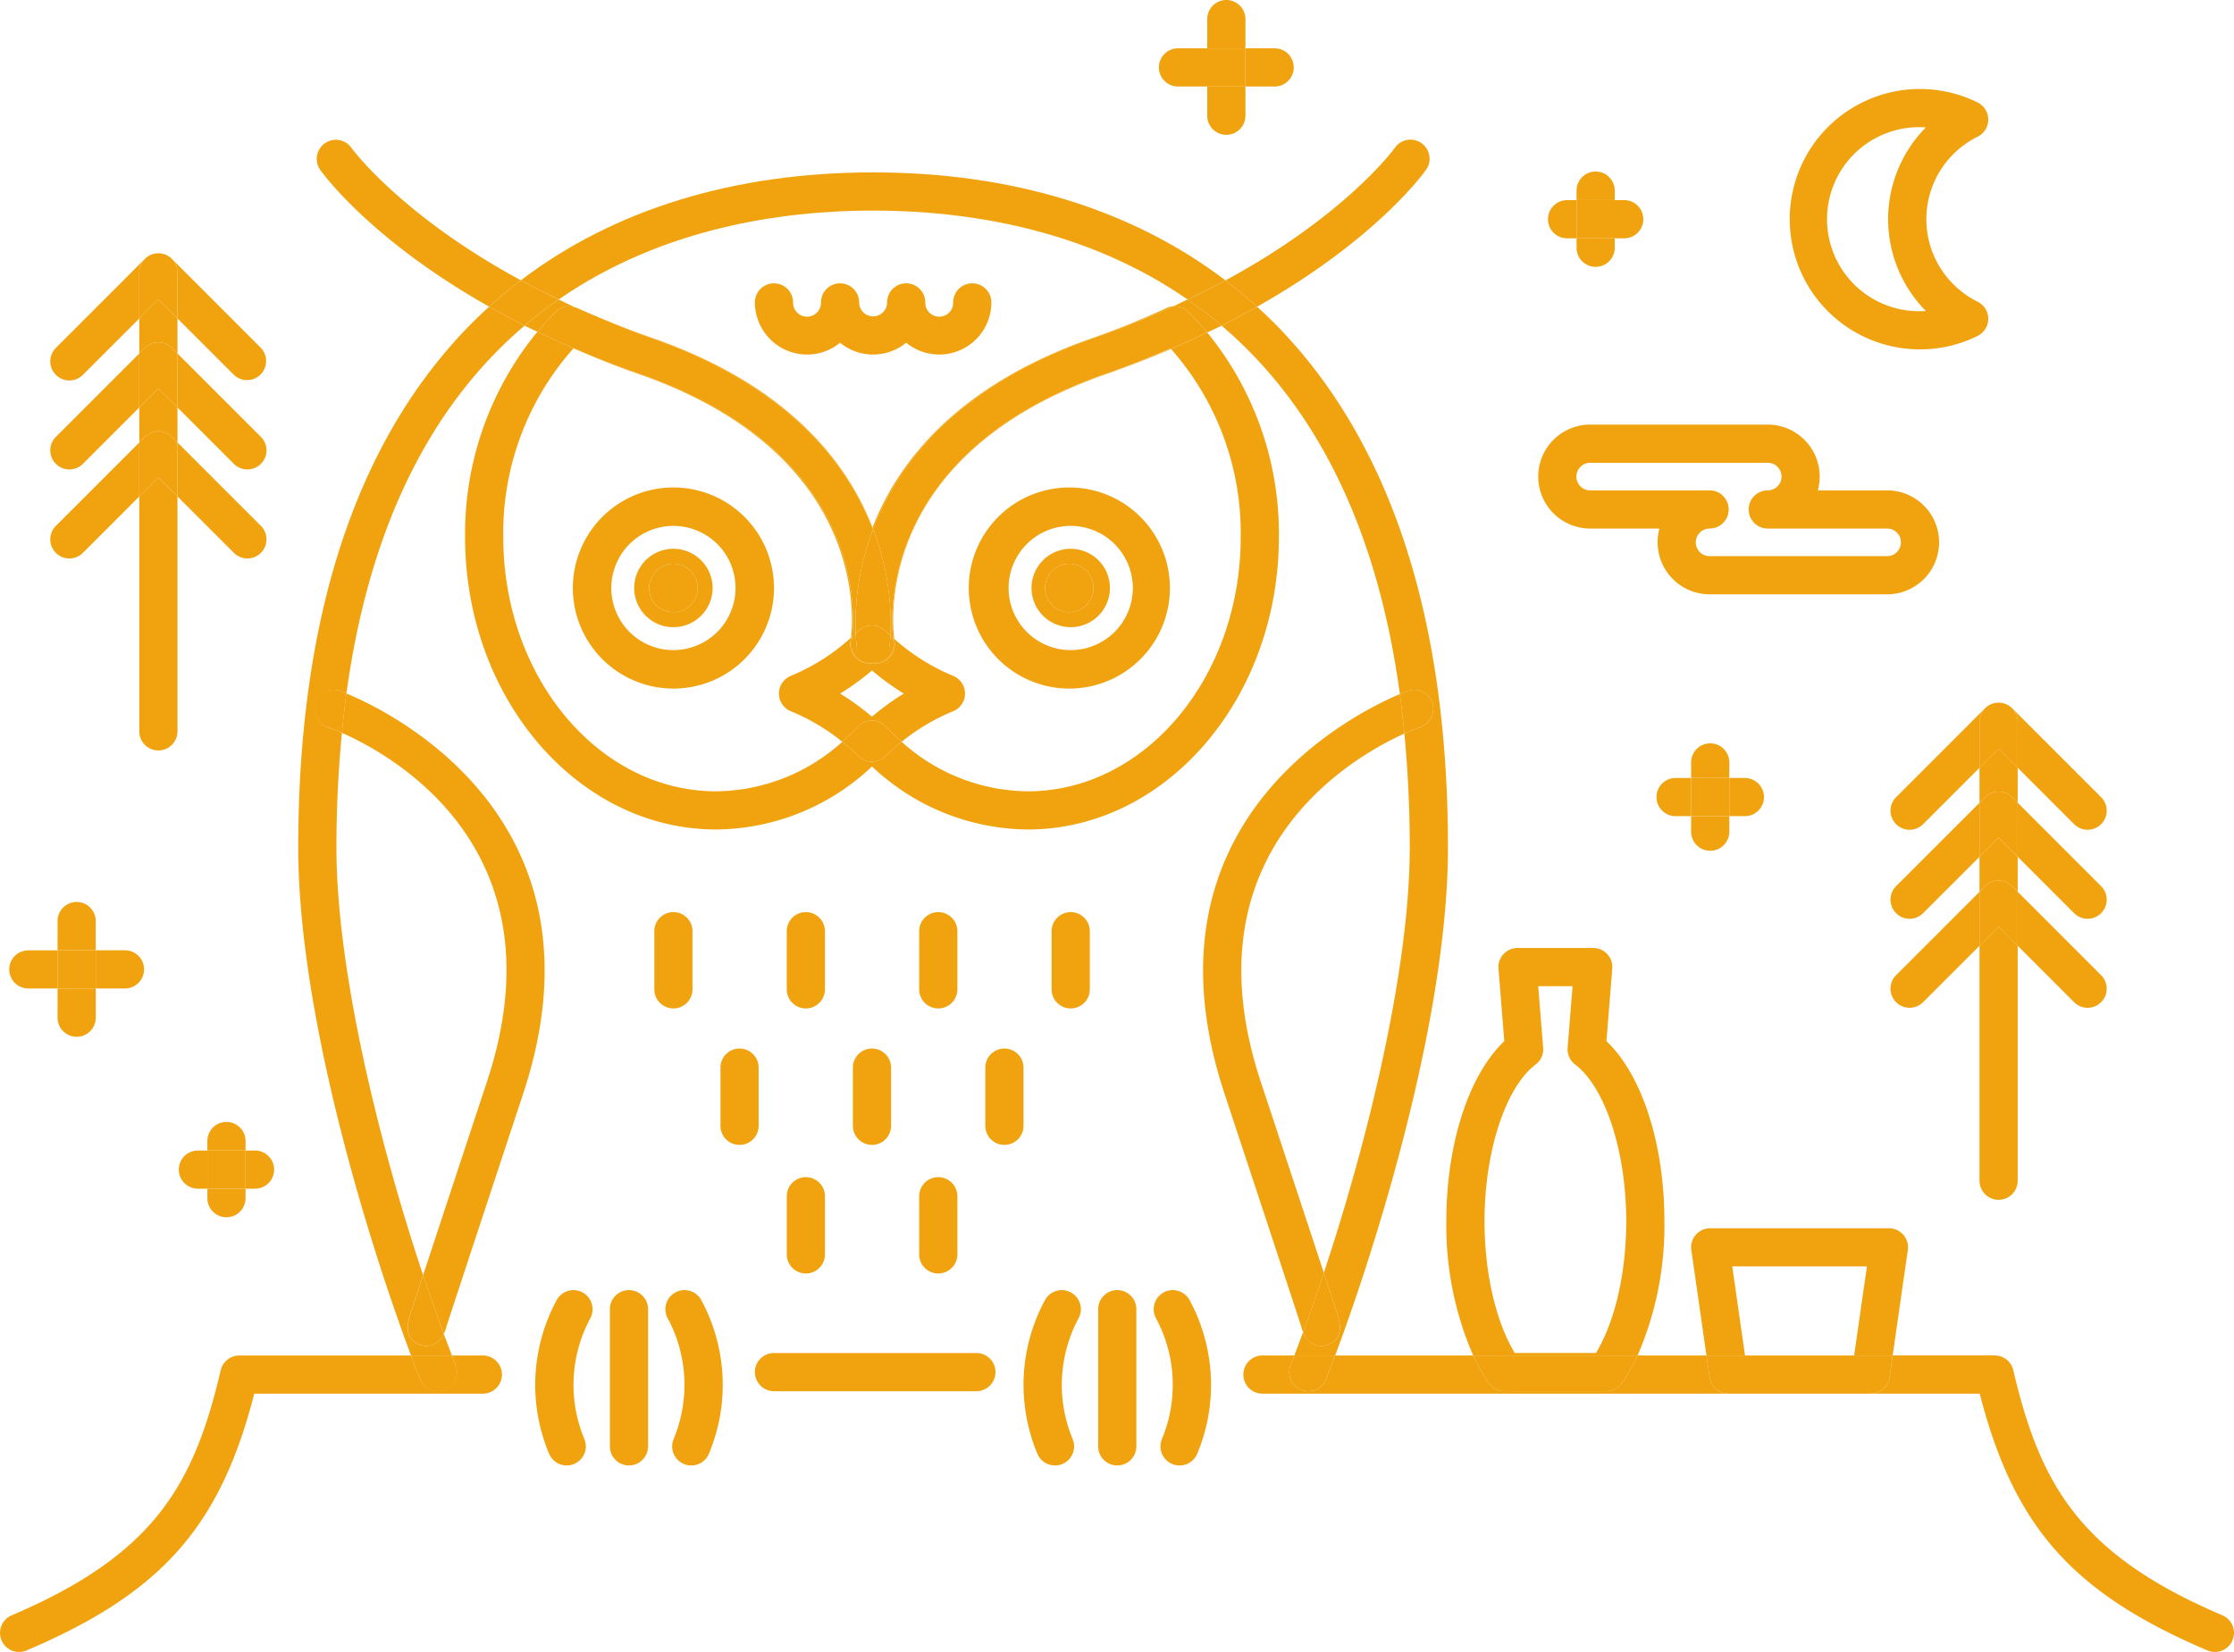 <svg data-name="구성 요소 21 – 3" xmlns="http://www.w3.org/2000/svg" width="290.283" height="214.689"><path data-name="패스 25" d="M2.484 214.69a2.451 2.451 0 0 0 .971-.2c17.458-7.438 25.132-15.992 29.585-33.37h29.7a2.481 2.481 0 1 0 0-4.962h-4.016c.16.416.32.849.48 1.255a2.481 2.481 0 0 1-4.616 1.818 180.16 180.16 0 0 1-1.177-3.072H31.099a2.482 2.482 0 0 0-2.417 1.916c-3.506 14.941-8.672 23.972-27.169 31.855a2.481 2.481 0 0 0 .973 4.764Z" fill="#f0a30f"/><path data-name="패스 26" d="M243.074 181.118h14.169c4.454 17.378 12.127 25.932 29.585 33.37a2.454 2.454 0 0 0 .973.2 2.481 2.481 0 0 0 .973-4.764c-18.5-7.882-23.665-16.914-27.171-31.855a2.48 2.48 0 0 0-2.414-1.916h-13.254l-.405 2.835a2.48 2.48 0 0 1-2.456 2.13Z" fill="#f0a30f"/><path data-name="패스 27" d="M170.008 180.801a2.433 2.433 0 0 1-.906-.173 2.48 2.48 0 0 1-1.4-3.214c.16-.405.32-.842.48-1.257h-4.141a2.481 2.481 0 1 0 0 4.962H224.6a2.48 2.48 0 0 1-2.455-2.127l-.408-2.835h-8.955a22.735 22.735 0 0 1-2.047 3.6 2.476 2.476 0 0 1-2.019 1.04h-13.228a2.476 2.476 0 0 1-2.019-1.04 22.73 22.73 0 0 1-2.047-3.6h-17.928c-.405 1.087-.8 2.114-1.177 3.07a2.478 2.478 0 0 1-2.309 1.574Z" fill="#f0a30f"/><path data-name="패스 28" d="M75.669 167.951a2.482 2.482 0 0 0-3.351 1.038 23.171 23.171 0 0 0-.979 19.924 2.484 2.484 0 0 0 2.3 1.539 2.426 2.426 0 0 0 .942-.189 2.482 2.482 0 0 0 1.353-3.238 18.285 18.285 0 0 1 .78-15.726 2.478 2.478 0 0 0-1.045-3.348Z" fill="#f0a30f"/><path data-name="패스 29" d="M87.785 167.951a2.475 2.475 0 0 0-1.038 3.349 18.294 18.294 0 0 1 .78 15.726 2.478 2.478 0 0 0 1.35 3.238 2.436 2.436 0 0 0 .942.189 2.484 2.484 0 0 0 2.3-1.539 23.171 23.171 0 0 0-.978-19.924 2.482 2.482 0 0 0-3.356-1.039Z" fill="#f0a30f"/><path data-name="패스 30" d="M81.728 167.663a2.48 2.48 0 0 0-2.481 2.481v17.825a2.481 2.481 0 0 0 4.962 0v-17.824a2.482 2.482 0 0 0-2.481-2.482Z" fill="#f0a30f"/><path data-name="패스 31" d="M139.119 167.951a2.48 2.48 0 0 0-3.351 1.038 23.171 23.171 0 0 0-.979 19.924 2.481 2.481 0 0 0 2.3 1.539 2.436 2.436 0 0 0 .942-.189 2.478 2.478 0 0 0 1.35-3.238 18.294 18.294 0 0 1 .78-15.726 2.475 2.475 0 0 0-1.042-3.348Z" fill="#f0a30f"/><path data-name="패스 32" d="M151.233 167.951a2.48 2.48 0 0 0-1.038 3.349 18.285 18.285 0 0 1 .78 15.726 2.482 2.482 0 0 0 1.353 3.238 2.427 2.427 0 0 0 .942.189 2.484 2.484 0 0 0 2.3-1.539 23.171 23.171 0 0 0-.981-19.924 2.481 2.481 0 0 0-3.356-1.039Z" fill="#f0a30f"/><path data-name="패스 33" d="M145.176 167.663a2.482 2.482 0 0 0-2.481 2.481v17.825a2.481 2.481 0 0 0 4.962 0v-17.824a2.48 2.48 0 0 0-2.481-2.482Z" fill="#f0a30f"/><path data-name="패스 34" d="M216.27 158.694c0-10.054-2.92-19.007-7.531-23.391l.759-9.421a2.478 2.478 0 0 0-2.471-2.68h-9.847a2.478 2.478 0 0 0-2.471 2.68l.759 9.421c-4.611 4.384-7.534 13.338-7.534 23.391a42.371 42.371 0 0 0 3.488 17.461h21.362a42.371 42.371 0 0 0 3.486-17.461Zm-19.444 17.143c-2.473-4.115-3.929-10.4-3.929-17.143 0-9.031 2.732-17.4 6.64-20.35a2.475 2.475 0 0 0 .979-2.179l-.645-8h4.467l-.645 8a2.481 2.481 0 0 0 .978 2.179c3.909 2.951 6.64 11.319 6.64 20.35 0 6.741-1.456 13.028-3.93 17.143Z" fill="#f0a30f"/><path data-name="패스 35" d="M195.487 180.801h13.229a2.476 2.476 0 0 0 2.019-1.04 22.734 22.734 0 0 0 2.047-3.6h-21.361a22.73 22.73 0 0 0 2.047 3.6 2.476 2.476 0 0 0 2.019 1.04Z" fill="#f0a30f"/><path data-name="패스 36" d="M225.087 164.579h17.5l-1.663 11.577h5.007l1.967-13.7a2.483 2.483 0 0 0-2.455-2.835h-23.22a2.483 2.483 0 0 0-2.455 2.835l1.967 13.7h5.011Z" fill="#f0a30f"/><path data-name="패스 37" d="M224.598 181.118h18.476a2.48 2.48 0 0 0 2.455-2.127l.405-2.835h-24.2l.408 2.835a2.48 2.48 0 0 0 2.456 2.127Z" fill="#f0a30f"/><path data-name="패스 38" d="M181.898 90.204c.651-.274 1.046-.416 1.082-.429a2.48 2.48 0 0 1 1.616 4.689 27.75 27.75 0 0 0-2.115.87c.444 4.637.7 9.542.7 14.817 0 15.447-5.228 37.4-11.166 55.274.108.328.225.679.32.973.715 2.174 1.144 3.488 1.4 4.26.054.17.124.382.188.62l.093.271-.023.01c.253 1.121.271 2.621-1.513 3.217a2.737 2.737 0 0 1-.839.137 2.474 2.474 0 0 1-2.316-1.792 215.69 215.69 0 0 1-1.146 3.034h5.313c5.936-15.87 14.654-44.725 14.654-66 0-29.634-7.35-52.318-21.842-67.427a61.143 61.143 0 0 0-2.964-2.866 105.397 105.397 0 0 1-4.606 2.461c11.019 9.37 19.957 24.327 23.164 47.881Z" fill="#f0a30f"/><path data-name="패스 39" d="M57.652 173.328a2.432 2.432 0 0 1-2.2 1.585 2.722 2.722 0 0 1-.839-.137c-1.784-.6-1.766-2.1-1.513-3.217l-.023-.01.093-.271c.065-.238.132-.449.188-.62.25-.772.682-2.086 1.394-4.26l.225-.679C49 147.796 43.715 125.683 43.715 110.15c0-5.308.263-10.245.713-14.907a26.854 26.854 0 0 0-1.926-.777 2.481 2.481 0 0 1 1.614-4.691c.034.01.359.129.9.354 3.212-23.51 12.142-38.446 23.149-47.81a105.397 105.397 0 0 1-4.606-2.461 59.784 59.784 0 0 0-2.964 2.866c-14.494 15.109-21.842 37.793-21.842 67.427 0 21.282 8.716 50.134 14.654 66h5.317c-.356-.923-.713-1.855-1.072-2.823Z" fill="#f0a30f"/><path data-name="패스 40" d="M113.451 27.366c11.892 0 27.453 2.264 40.863 11.556 1.73-.824 3.377-1.652 4.918-2.486-12.083-9.2-27.708-14.032-45.781-14.032s-33.69 4.828-45.771 14.024c1.541.837 3.189 1.665 4.916 2.491 13.407-9.287 28.969-11.553 40.855-11.553Z" fill="#f0a30f"/><path data-name="패스 41" d="M57.802 180.628a2.481 2.481 0 0 0 1.4-3.217c-.16-.405-.32-.839-.48-1.255H53.41c.405 1.087.8 2.114 1.177 3.072a2.482 2.482 0 0 0 3.215 1.4Z" fill="#f0a30f"/><path data-name="패스 42" d="M167.701 177.413a2.48 2.48 0 0 0 1.4 3.214 2.433 2.433 0 0 0 .906.173 2.478 2.478 0 0 0 2.308-1.575c.377-.955.772-1.983 1.177-3.07h-5.313c-.158.417-.318.853-.478 1.258Z" fill="#f0a30f"/><path data-name="패스 43" d="M72.828 40.085a2.324 2.324 0 0 1 .442-.178 2.472 2.472 0 0 1 1.565.077c-.777-.349-1.495-.7-2.238-1.059a56.1 56.1 0 0 0-4.428 3.4c.529.268 1.113.529 1.663.793a36.565 36.565 0 0 1 2.383-2.577 2.511 2.511 0 0 1 .613-.456Z" fill="#f0a30f"/><path data-name="패스 44" d="M84.733 43.912c-2.437-.847-4.7-1.74-6.881-2.649 2.233.958 4.479 1.867 6.731 2.649 18.264 6.354 25.689 16.867 28.7 24.569l.059.157.034-.077c-3.3-8.505-11.015-18.517-28.643-24.649Z" fill="#f0a30f"/><path data-name="패스 45" d="M45.665 19.216a2.48 2.48 0 0 0-4.051 2.863c.341.483 6.584 9.114 21.948 17.778q1.983-1.8 4.118-3.429C52.083 27.976 45.745 19.33 45.665 19.216Z" fill="#f0a30f"/><path data-name="패스 46" d="M72.597 38.921a108.312 108.312 0 0 1-4.916-2.492q-2.138 1.63-4.118 3.43c1.459.824 2.979 1.645 4.606 2.461a56.815 56.815 0 0 1 4.428-3.399Z" fill="#f0a30f"/><path data-name="패스 47" d="M185.29 22.08a2.481 2.481 0 1 0-4.056-2.858c-.08.114-6.341 8.745-22 17.216q2.13 1.623 4.11 3.421c15.363-8.665 21.606-17.296 21.946-17.779Z" fill="#f0a30f"/><path data-name="패스 48" d="M152.447 39.806a2.488 2.488 0 0 1 .9.1 2.337 2.337 0 0 1 .411.163 2.518 2.518 0 0 1 .64.467 35.645 35.645 0 0 1 2.471 2.675c.622-.3 1.275-.591 1.872-.891a57.43 57.43 0 0 0-4.423-3.4c-.624.297-1.226.594-1.871.886Z" fill="#f0a30f"/><path data-name="패스 49" d="M143.8 48.598a129.364 129.364 0 0 0 8.347-3.253c-.026-.028-.046-.059-.072-.088a107.424 107.424 0 0 1-8.424 3.341c-25.214 8.773-27.713 25.811-27.713 32.211a19.6 19.6 0 0 0 .1 2.081l.163.145c-.365-2.823-2.051-24.123 27.599-34.437Z" fill="#f0a30f"/><path data-name="패스 50" d="M158.736 42.319a105.977 105.977 0 0 0 4.606-2.461q-1.979-1.8-4.11-3.421a106.933 106.933 0 0 1-4.918 2.486 56.014 56.014 0 0 1 4.422 3.396Z" fill="#f0a30f"/><path data-name="패스 51" d="M104.864 46.075a6.741 6.741 0 0 0 4.294-1.536 6.772 6.772 0 0 0 8.59 0 6.773 6.773 0 0 0 11.068-5.238 2.481 2.481 0 0 0-4.962 0 1.813 1.813 0 1 1-3.625 0 2.481 2.481 0 0 0-4.962 0 1.814 1.814 0 1 1-3.628 0 2.481 2.481 0 0 0-4.962 0 1.813 1.813 0 1 1-3.625 0 2.481 2.481 0 0 0-4.962 0 6.782 6.782 0 0 0 6.774 6.774Z" fill="#f0a30f"/><path data-name="패스 52" d="M74.835 39.98c.966.436 2 .857 3.018 1.283-.945-.408-1.892-.8-2.827-1.232a1.76 1.76 0 0 0-.191-.051Z" fill="#f0a30f"/><path data-name="패스 53" d="M151.579 40.028a101.932 101.932 0 0 1-9.558 3.88c-17.629 6.132-25.341 16.144-28.643 24.649.026.07.046.137.072.207 3.258-8.548 10.947-18.672 28.72-24.855a121.37 121.37 0 0 0 10.276-4.105 2.491 2.491 0 0 0-.865.222Z" fill="#f0a30f"/><path data-name="패스 54" d="M161.215 69.786c0 18.225-12.413 33.053-27.667 33.053a24.757 24.757 0 0 1-16.389-6.439 28.29 28.29 0 0 0-2.117 1.877 2.478 2.478 0 0 1-3.478 0 28.273 28.273 0 0 0-2.117-1.877 24.757 24.757 0 0 1-16.389 6.439c-15.253 0-27.664-14.827-27.664-33.053a36.05 36.05 0 0 1 9.14-24.53 106.46 106.46 0 0 0 8.422 3.341c25.1 8.734 27.742 25.353 27.742 31.95a20.151 20.151 0 0 1-.124 2.337l.165-.15c.4-3.754 1.151-24.122-27.633-34.137a124.106 124.106 0 0 1-13.273-5.486 41.316 41.316 0 0 0-9.4 26.675c0 20.962 14.636 38.012 32.626 38.012a29.766 29.766 0 0 0 20.247-8.19 29.759 29.759 0 0 0 20.244 8.19c17.99 0 32.627-17.05 32.627-38.012a41.332 41.332 0 0 0-9.31-26.577q-2.254 1.084-4.717 2.135a36.072 36.072 0 0 1 9.065 24.442Z" fill="#f0a30f"/><path data-name="패스 55" d="M110.737 82.735c.15-.134.3-.263.452-.4a34.327 34.327 0 0 1 2.262-13.565c-.026-.07-.046-.137-.072-.207l-.034.077-.059-.158c-3.013-7.7-10.438-18.215-28.7-24.569-2.251-.782-4.5-1.691-6.731-2.649-1.02-.426-2.053-.847-3.018-1.283a2.473 2.473 0 0 0-1.565-.078 2.333 2.333 0 0 0-.442.178 2.511 2.511 0 0 0-.614.454 36.13 36.13 0 0 0-2.383 2.577 124.109 124.109 0 0 0 13.273 5.486c28.783 10.015 28.032 30.383 27.631 34.137Z" fill="#f0a30f"/><path data-name="패스 56" d="M153.753 40.068a2.344 2.344 0 0 0-.41-.163 2.487 2.487 0 0 0-.9-.1 120.77 120.77 0 0 1-10.276 4.105c-17.773 6.183-25.462 16.307-28.72 24.855a34.165 34.165 0 0 1 2.251 13.821l.336.3a19.6 19.6 0 0 1-.1-2.081c0-6.4 2.5-23.438 27.713-32.211 2.819-.981 5.646-2.1 8.425-3.341.026.028.046.059.072.088q2.463-1.054 4.717-2.135a35.664 35.664 0 0 0-2.471-2.675 2.519 2.519 0 0 0-.637-.463Z" fill="#f0a30f"/><path data-name="패스 57" d="M111.189 82.332c.121-.116.253-.217.374-.336a2.478 2.478 0 0 1 3.478 0c.214.209.444.39.661.591a34.166 34.166 0 0 0-2.251-13.816 34.325 34.325 0 0 0-2.262 13.561Z" fill="#f0a30f"/><path data-name="패스 58" d="M87.504 63.351a13.068 13.068 0 1 0 13.069 13.067 13.067 13.067 0 0 0-13.069-13.067Zm0 21.137a8.071 8.071 0 1 1 8.071-8.071 8.081 8.081 0 0 1-8.071 8.068Z" fill="#f0a30f"/><path data-name="패스 59" d="M125.88 76.415a13.068 13.068 0 1 0 13.067-13.064 13.067 13.067 0 0 0-13.067 13.064Zm21.318 0a8.071 8.071 0 1 1-8.071-8.071 8.081 8.081 0 0 1 8.071 8.071Z" fill="#f0a30f"/><path data-name="패스 60" d="M63.281 140.559a25413.37 25413.37 0 0 0-8.3 25.157c.88 2.641 1.776 5.184 2.672 7.609.041-.083.09-.134.126-.225h.005l.018-.057c.039-.1.075-.194.111-.3a2.159 2.159 0 0 0 .075-.281c.589-1.813 2.719-8.3 10-30.352 11.794-35.7-17.42-49.692-22.973-51.988a128.447 128.447 0 0 0-.589 5.115c6.855 3.038 28.764 15.337 18.855 45.322Z" fill="#f0a30f"/><path data-name="패스 61" d="M40.966 91.314a2.479 2.479 0 0 0 1.539 3.152c.173.059.88.315 1.926.777.168-1.745.361-3.457.589-5.115a20.408 20.408 0 0 0-.9-.354 2.475 2.475 0 0 0-3.154 1.54Z" fill="#f0a30f"/><path data-name="패스 62" d="M54.759 166.399c-.713 2.174-1.144 3.488-1.394 4.26-.057.17-.124.382-.188.62l-.093.271.023.01c-.253 1.12-.271 2.62 1.513 3.217a2.725 2.725 0 0 0 .839.137 2.432 2.432 0 0 0 2.2-1.585c-.9-2.424-1.792-4.967-2.672-7.609-.079.222-.164.475-.228.679Z" fill="#f0a30f"/><path data-name="패스 63" d="M163.815 140.562c-9.79-29.632 11.626-42.037 18.667-45.228-.168-1.75-.359-3.467-.583-5.13-5.982 2.517-34.465 16.591-22.792 51.913 7.286 22.054 9.413 28.539 10 30.352a2.685 2.685 0 0 0 .077.281c.036.106.072.2.111.3l.016.057h.005l.01.018c.9-2.455 1.807-5.027 2.693-7.7-1.476-4.489-3.975-12.07-8.204-24.863Z" fill="#f0a30f"/><path data-name="패스 64" d="M171.641 174.914a2.736 2.736 0 0 0 .839-.137c1.784-.6 1.766-2.1 1.513-3.217l.023-.01-.093-.271c-.065-.238-.134-.449-.189-.62-.253-.772-.682-2.086-1.4-4.26-.1-.294-.212-.646-.32-.973a255.92 255.92 0 0 1-2.693 7.7 2.474 2.474 0 0 0 2.32 1.788Z" fill="#f0a30f"/><path data-name="패스 65" d="M184.596 94.459a2.48 2.48 0 0 0-1.616-4.689c-.036.013-.431.155-1.082.429.225 1.663.416 3.38.584 5.13 1.148-.517 1.931-.801 2.114-.87Z" fill="#f0a30f"/><path data-name="패스 66" d="M249.47 45.404a16.751 16.751 0 0 0 7.5-1.75 2.479 2.479 0 0 0 0-4.446 11.958 11.958 0 0 1 0-21.442 2.481 2.481 0 0 0 0-4.449 16.919 16.919 0 1 0-7.5 32.087Zm0-28.875c.261 0 .522.008.78.026a16.958 16.958 0 0 0 0 23.864c-.258.016-.519.023-.78.023a11.957 11.957 0 1 1 0-23.913Z" fill="#f0a30f"/><path data-name="패스 67" d="M18.824 33.644 7.26 45.211a2.48 2.48 0 0 0 3.509 3.506l7.33-7.33v-5.99a2.481 2.481 0 0 1 .725-1.753Z" fill="#f0a30f"/><path data-name="패스 68" d="m23.061 41.387 7.332 7.33a2.48 2.48 0 0 0 3.506-3.506L22.336 33.644a2.47 2.47 0 0 1 .725 1.753Z" fill="#f0a30f"/><path data-name="패스 69" d="M19.623 33.106a2.457 2.457 0 0 1 .955-.194 2.459 2.459 0 0 0-.955.194Z" fill="#f0a30f"/><path data-name="패스 70" d="M20.581 32.916a2.457 2.457 0 0 1 .955.194 2.449 2.449 0 0 0-.955-.194Z" fill="#f0a30f"/><path data-name="패스 71" d="M7.26 56.774a2.481 2.481 0 1 0 3.509 3.509l7.33-7.33v-7.017Z" fill="#f0a30f"/><path data-name="패스 72" d="M30.393 60.283a2.48 2.48 0 0 0 3.506-3.509L23.061 45.936v7.017Z" fill="#f0a30f"/><path data-name="패스 73" d="M7.26 68.342a2.481 2.481 0 0 0 3.509 3.509l7.33-7.332v-7.015Z" fill="#f0a30f"/><path data-name="패스 74" d="M30.393 71.85a2.48 2.48 0 0 0 3.506-3.509L23.061 57.503v7.015Z" fill="#f0a30f"/><path data-name="패스 75" d="M18.099 64.518v30.531a2.481 2.481 0 1 0 4.962 0V64.518l-2.481-2.479Z" fill="#f0a30f"/><path data-name="패스 76" d="M19.624 33.109a2.444 2.444 0 0 0-.8.534 2.462 2.462 0 0 1 .8-.534Z" fill="#f0a30f"/><path data-name="패스 77" d="M18.827 56.774a2.481 2.481 0 0 1 3.506 0l.728.728v-4.549l-2.481-2.481-2.481 2.481v4.549Z" fill="#f0a30f"/><path data-name="패스 78" d="M22.336 33.644a2.444 2.444 0 0 0-.8-.534 2.435 2.435 0 0 1 .8.534Z" fill="#f0a30f"/><path data-name="패스 79" d="m22.333 45.21.728.726v-4.549l-2.481-2.481-2.481 2.481v4.549l.728-.726a2.475 2.475 0 0 1 3.506 0Z" fill="#f0a30f"/><path data-name="패스 80" d="M23.061 41.387v-5.99a2.47 2.47 0 0 0-.726-1.753 2.468 2.468 0 0 0-2.708-.534 2.464 2.464 0 0 0-.8.534 2.481 2.481 0 0 0-.725 1.753v5.99l2.481-2.481Z" fill="#f0a30f"/><path data-name="패스 81" d="M23.061 52.953v-7.017l-.728-.726a2.475 2.475 0 0 0-3.506 0l-.728.726v7.017l2.481-2.481Z" fill="#f0a30f"/><path data-name="패스 82" d="M20.58 56.049a2.477 2.477 0 0 0-1.753.726l-.728.728v7.015l2.481-2.479 2.481 2.479v-7.015l-.728-.728a2.477 2.477 0 0 0-1.753-.726Z" fill="#f0a30f"/><path data-name="패스 83" d="m257.94 92.037-11.564 11.564a2.481 2.481 0 0 0 3.509 3.509l7.33-7.332v-5.987a2.481 2.481 0 0 1 .725-1.754Z" fill="#f0a30f"/><path data-name="패스 84" d="M258.741 91.503a2.456 2.456 0 0 1 .955-.194 2.458 2.458 0 0 0-.955.194Z" fill="#f0a30f"/><path data-name="패스 85" d="M260.651 91.503a2.458 2.458 0 0 0-.955-.194 2.456 2.456 0 0 1 .955.194Z" fill="#f0a30f"/><path data-name="패스 86" d="m262.177 99.777 7.332 7.332a2.48 2.48 0 0 0 3.506-3.509l-11.564-11.564a2.47 2.47 0 0 1 .725 1.753Z" fill="#f0a30f"/><path data-name="패스 87" d="M269.509 118.676a2.48 2.48 0 0 0 3.506-3.509l-10.838-10.838v7.015Z" fill="#f0a30f"/><path data-name="패스 88" d="M246.376 115.167a2.481 2.481 0 0 0 3.509 3.509l7.33-7.332v-7.015Z" fill="#f0a30f"/><path data-name="패스 89" d="M269.509 130.246a2.48 2.48 0 0 0 3.506-3.509l-10.838-10.841v7.015Z" fill="#f0a30f"/><path data-name="패스 90" d="M246.376 126.735a2.481 2.481 0 0 0 3.509 3.509l7.33-7.332v-7.016Z" fill="#f0a30f"/><path data-name="패스 91" d="M258.74 91.501a2.445 2.445 0 0 0-.8.534 2.454 2.454 0 0 1 .8-.534Z" fill="#f0a30f"/><path data-name="패스 92" d="M261.451 92.037a2.446 2.446 0 0 0-.8-.534 2.427 2.427 0 0 1 .8.532Z" fill="#f0a30f"/><path data-name="패스 93" d="M257.215 122.91v30.535a2.481 2.481 0 1 0 4.962 0V122.91l-2.481-2.481Z" fill="#f0a30f"/><path data-name="패스 94" d="M257.215 111.344v4.552l.728-.728a2.479 2.479 0 0 1 3.506 0l.728.728v-4.552l-2.481-2.481Z" fill="#f0a30f"/><path data-name="패스 95" d="M257.215 99.777v4.552l.728-.728a2.481 2.481 0 0 1 3.506 0l.728.728v-4.552l-2.481-2.481Z" fill="#f0a30f"/><path data-name="패스 96" d="M258.741 91.503a2.456 2.456 0 0 0-.8.532 2.481 2.481 0 0 0-.726 1.753v5.994l2.481-2.481 2.481 2.481v-5.987a2.47 2.47 0 0 0-.725-1.753 2.43 2.43 0 0 0-.8-.532 2.453 2.453 0 0 0-1.911 0Z" fill="#f0a30f"/><path data-name="패스 97" d="M259.696 102.876a2.477 2.477 0 0 0-1.753.726l-.728.728v7.015l2.481-2.481 2.481 2.481v-7.015l-.728-.728a2.477 2.477 0 0 0-1.753-.726Z" fill="#f0a30f"/><path data-name="패스 98" d="m257.943 115.168-.728.728v7.015l2.481-2.481 2.481 2.481v-7.015l-.728-.728a2.479 2.479 0 0 0-3.506 0Z" fill="#f0a30f"/><path data-name="패스 99" d="M3.682 128.461h3.8v-4.957h-3.8a2.481 2.481 0 0 0 0 4.962Z" fill="#f0a30f"/><path data-name="패스 100" d="M16.24 128.461a2.481 2.481 0 0 0 0-4.962h-3.8v4.962Z" fill="#f0a30f"/><path data-name="패스 101" d="M7.481 132.259a2.481 2.481 0 1 0 4.962 0v-3.8H7.481Z" fill="#f0a30f"/><path data-name="패스 102" d="M12.441 119.699a2.481 2.481 0 0 0-4.962 0v3.8h4.962Z" fill="#f0a30f"/><path data-name="사각형 7" fill="#f0a30f" d="M7.479 123.499h4.961v4.961H7.479z"/><path data-name="패스 103" d="M217.723 101.107a2.481 2.481 0 1 0 0 4.962h2.019v-4.962Z" fill="#f0a30f"/><path data-name="패스 104" d="M226.726 106.069a2.481 2.481 0 0 0 0-4.962h-2.022v4.962Z" fill="#f0a30f"/><path data-name="패스 105" d="M222.223 110.569a2.48 2.48 0 0 0 2.481-2.481v-2.019h-4.962v2.019a2.48 2.48 0 0 0 2.481 2.481Z" fill="#f0a30f"/><path data-name="패스 106" d="M224.704 99.085a2.481 2.481 0 1 0-4.962 0v2.022h4.962Z" fill="#f0a30f"/><path data-name="사각형 8" fill="#f0a30f" d="M219.743 101.106h4.961v4.961h-4.961z"/><path data-name="패스 107" d="M165.628 11.241a2.481 2.481 0 0 0 0-4.962h-3.8v4.962Z" fill="#f0a30f"/><path data-name="패스 108" d="M153.067 11.241h3.8V6.279h-3.8a2.481 2.481 0 0 0 0 4.962Z" fill="#f0a30f"/><path data-name="패스 109" d="M156.867 15.041a2.481 2.481 0 0 0 4.962 0v-3.8h-4.962Z" fill="#f0a30f"/><path data-name="패스 110" d="M161.829 2.481a2.481 2.481 0 1 0-4.962 0v3.8h4.962Z" fill="#f0a30f"/><path data-name="사각형 9" fill="#f0a30f" d="M156.867 6.28h4.961v4.961h-4.961z"/><path data-name="패스 111" d="M203.624 30.971h1.232v-4.962h-1.232a2.481 2.481 0 1 0 0 4.962Z" fill="#f0a30f"/><path data-name="패스 112" d="M211.049 30.971a2.481 2.481 0 1 0 0-4.962h-1.232v4.962Z" fill="#f0a30f"/><path data-name="패스 113" d="M204.855 32.198a2.481 2.481 0 0 0 4.962 0v-1.232h-4.962Z" fill="#f0a30f"/><path data-name="패스 114" d="M209.817 24.773a2.481 2.481 0 0 0-4.962 0v1.232h4.962Z" fill="#f0a30f"/><path data-name="사각형 10" fill="#f0a30f" d="M204.855 26.005h4.962v4.961h-4.962z"/><path data-name="패스 115" d="M25.713 149.521a2.48 2.48 0 1 0 0 4.96h1.232v-4.96Z" fill="#f0a30f"/><path data-name="패스 116" d="M31.906 149.521v4.96h1.232a2.48 2.48 0 1 0 0-4.96Z" fill="#f0a30f"/><path data-name="패스 117" d="M26.944 155.715a2.481 2.481 0 1 0 4.962 0v-1.234h-4.962Z" fill="#f0a30f"/><path data-name="패스 118" d="M31.907 148.287a2.481 2.481 0 0 0-4.962 0v1.234h4.962Z" fill="#f0a30f"/><path data-name="사각형 11" fill="#f0a30f" d="M26.944 149.52h4.961v4.961h-4.961z"/><path data-name="패스 119" d="M206.629 68.689h9a6.762 6.762 0 0 0 6.514 8.548h23.066a6.754 6.754 0 1 0 0-13.508h-9a6.762 6.762 0 0 0-6.514-8.548h-23.066a6.754 6.754 0 0 0 0 13.508Zm0-8.546h23.069a1.793 1.793 0 0 1 0 3.586 2.48 2.48 0 1 0 0 4.96h15.512a1.793 1.793 0 1 1 0 3.586h-23.067a1.793 1.793 0 0 1 0-3.586 2.48 2.48 0 1 0 0-4.96h-15.514a1.793 1.793 0 0 1 0-3.586Z" fill="#f0a30f"/><path data-name="패스 120" d="M87.502 73.27a3.145 3.145 0 1 0 3.145 3.145 3.15 3.15 0 0 0-3.145-3.145Z" fill="#f0a30f"/><path data-name="패스 121" d="M87.5 71.32a5.094 5.094 0 1 0 5.094 5.094A5.1 5.1 0 0 0 87.5 71.32Zm0 8.239a3.145 3.145 0 1 1 3.145-3.145 3.149 3.149 0 0 1-3.145 3.145Z" fill="#f0a30f"/><path data-name="패스 122" d="M138.946 79.559a3.145 3.145 0 1 0-3.145-3.145 3.147 3.147 0 0 0 3.145 3.145Z" fill="#f0a30f"/><path data-name="패스 123" d="M139.127 81.508a5.094 5.094 0 1 0-5.094-5.094 5.092 5.092 0 0 0 5.094 5.094Zm-.181-8.239a3.145 3.145 0 1 1-3.145 3.145 3.149 3.149 0 0 1 3.145-3.145Z" fill="#f0a30f"/><path data-name="패스 124" d="M125.392 90.137a2.481 2.481 0 0 0-1.541-2.3 27.089 27.089 0 0 1-7.65-4.807c.018.139.034.248.041.294a2.486 2.486 0 0 1-2.037 2.853 2.531 2.531 0 0 1-.416.034c-.049 0-.093-.021-.139-.023a2.587 2.587 0 0 1-.346.005h-.054c-.046 0-.09.023-.137.023a2.456 2.456 0 0 1-.387-.034c-.065-.005-.124.008-.186 0a2.479 2.479 0 0 1-2.06-2.442 2.636 2.636 0 0 1 .036-.423c.01-.057.031-.222.057-.434a27.068 27.068 0 0 1-7.818 4.957 2.48 2.48 0 0 0 0 4.59 26.954 26.954 0 0 1 6.692 3.968c.7-.62 1.386-1.278 2.045-1.98a2.477 2.477 0 0 1 3.622 0 30.43 30.43 0 0 0 2.045 1.98 26.955 26.955 0 0 1 6.692-3.968 2.477 2.477 0 0 0 1.541-2.293Zm-12.088 3.008a32.373 32.373 0 0 0-4.139-3.008 32.383 32.383 0 0 0 4.139-3.008 31.932 31.932 0 0 0 4.136 3.008 32.164 32.164 0 0 0-4.136 3.008Z" fill="#f0a30f"/><path data-name="패스 125" d="M113.112 86.221c.046 0 .09-.021.137-.023a2.379 2.379 0 0 1-.524-.01 2.45 2.45 0 0 0 .387.033Z" fill="#f0a30f"/><path data-name="패스 126" d="M116.129 83.742a2.479 2.479 0 0 1-2.06 2.442 2.246 2.246 0 0 1-.416.008c.046 0 .09.023.139.023a2.532 2.532 0 0 0 .416-.034 2.486 2.486 0 0 0 2.037-2.853 9.43 9.43 0 0 1-.041-.294l-.163-.145c.026.24.049.413.052.429a2.368 2.368 0 0 1 .036.424Z" fill="#f0a30f"/><path data-name="패스 127" d="M113.304 93.633a2.487 2.487 0 0 0-1.812.787 30.43 30.43 0 0 1-2.045 1.98 28.273 28.273 0 0 1 2.117 1.877 2.478 2.478 0 0 0 3.478 0 28.282 28.282 0 0 1 2.117-1.877c-.7-.62-1.386-1.278-2.045-1.98a2.481 2.481 0 0 0-1.81-.787Z" fill="#f0a30f"/><path data-name="패스 128" d="M113.303 86.197a2.587 2.587 0 0 0 .346-.005c-.065-.005-.124-.026-.186-.034-.072.01-.139.034-.214.039.018-.003.035.002.054 0Z" fill="#f0a30f"/><path data-name="패스 129" d="M110.479 83.742a2.479 2.479 0 0 0 2.06 2.443c.062.01.121 0 .186 0h-.036a2.481 2.481 0 0 1-2.024-2.866c.01-.072.041-.279.072-.584-.054.052-.111.1-.165.15-.026.212-.046.377-.057.434a2.633 2.633 0 0 0-.036.423Z" fill="#f0a30f"/><path data-name="패스 130" d="M112.688 86.182h.036a2.382 2.382 0 0 0 .524.01c.075-.005.142-.028.214-.039a2.451 2.451 0 0 1-2.114-2 17.837 17.837 0 0 1-.16-1.828c-.147.139-.3.269-.452.4-.031.3-.062.511-.072.584a2.481 2.481 0 0 0 2.024 2.873Z" fill="#f0a30f"/><path data-name="패스 131" d="M113.464 86.158c.062.008.121.028.186.034a2.246 2.246 0 0 0 .416-.008 2.479 2.479 0 0 0 2.06-2.443 2.366 2.366 0 0 0-.036-.423c0-.015-.026-.189-.052-.429l-.336-.3c-.054.963-.142 1.534-.147 1.572a2.457 2.457 0 0 1-2.091 1.997Z" fill="#f0a30f"/><path data-name="패스 132" d="M111.563 81.997c-.121.119-.253.219-.374.336a17.849 17.849 0 0 0 .16 1.828 2.106 2.106 0 0 0 4.206 0c.005-.039.093-.609.147-1.572-.217-.2-.447-.382-.661-.591a2.478 2.478 0 0 0-3.478-.001Z" fill="#f0a30f"/><path data-name="패스 133" d="M126.871 175.838h-26.3a2.481 2.481 0 0 0 0 4.962h26.3a2.481 2.481 0 0 0 0-4.962Z" fill="#f0a30f"/><path data-name="패스 134" d="M89.982 128.575v-7.557a2.48 2.48 0 1 0-4.96 0v7.557a2.48 2.48 0 1 0 4.96 0Z" fill="#f0a30f"/><path data-name="패스 135" d="M139.127 118.537a2.482 2.482 0 0 0-2.481 2.481v7.557a2.481 2.481 0 1 0 4.962 0v-7.557a2.484 2.484 0 0 0-2.481-2.481Z" fill="#f0a30f"/><path data-name="패스 136" d="M121.919 131.056a2.48 2.48 0 0 0 2.479-2.481v-7.557a2.48 2.48 0 1 0-4.96 0v7.557a2.48 2.48 0 0 0 2.481 2.481Z" fill="#f0a30f"/><path data-name="패스 137" d="M104.709 131.056a2.48 2.48 0 0 0 2.481-2.481v-7.557a2.48 2.48 0 1 0-4.96 0v7.557a2.48 2.48 0 0 0 2.479 2.481Z" fill="#f0a30f"/><path data-name="패스 138" d="M119.438 163.022a2.48 2.48 0 1 0 4.96 0v-7.559a2.48 2.48 0 0 0-4.96 0Z" fill="#f0a30f"/><path data-name="패스 139" d="M102.233 163.022a2.48 2.48 0 1 0 4.96 0v-7.559a2.48 2.48 0 0 0-4.96 0Z" fill="#f0a30f"/><path data-name="패스 140" d="M130.512 136.269a2.48 2.48 0 0 0-2.481 2.481v7.56a2.481 2.481 0 1 0 4.962 0v-7.56a2.482 2.482 0 0 0-2.481-2.481Z" fill="#f0a30f"/><path data-name="패스 141" d="M115.783 146.31v-7.56a2.48 2.48 0 1 0-4.96 0v7.56a2.48 2.48 0 1 0 4.96 0Z" fill="#f0a30f"/><path data-name="패스 142" d="M98.577 138.75a2.481 2.481 0 0 0-4.962 0v7.56a2.481 2.481 0 1 0 4.962 0Z" fill="#f0a30f"/></svg>